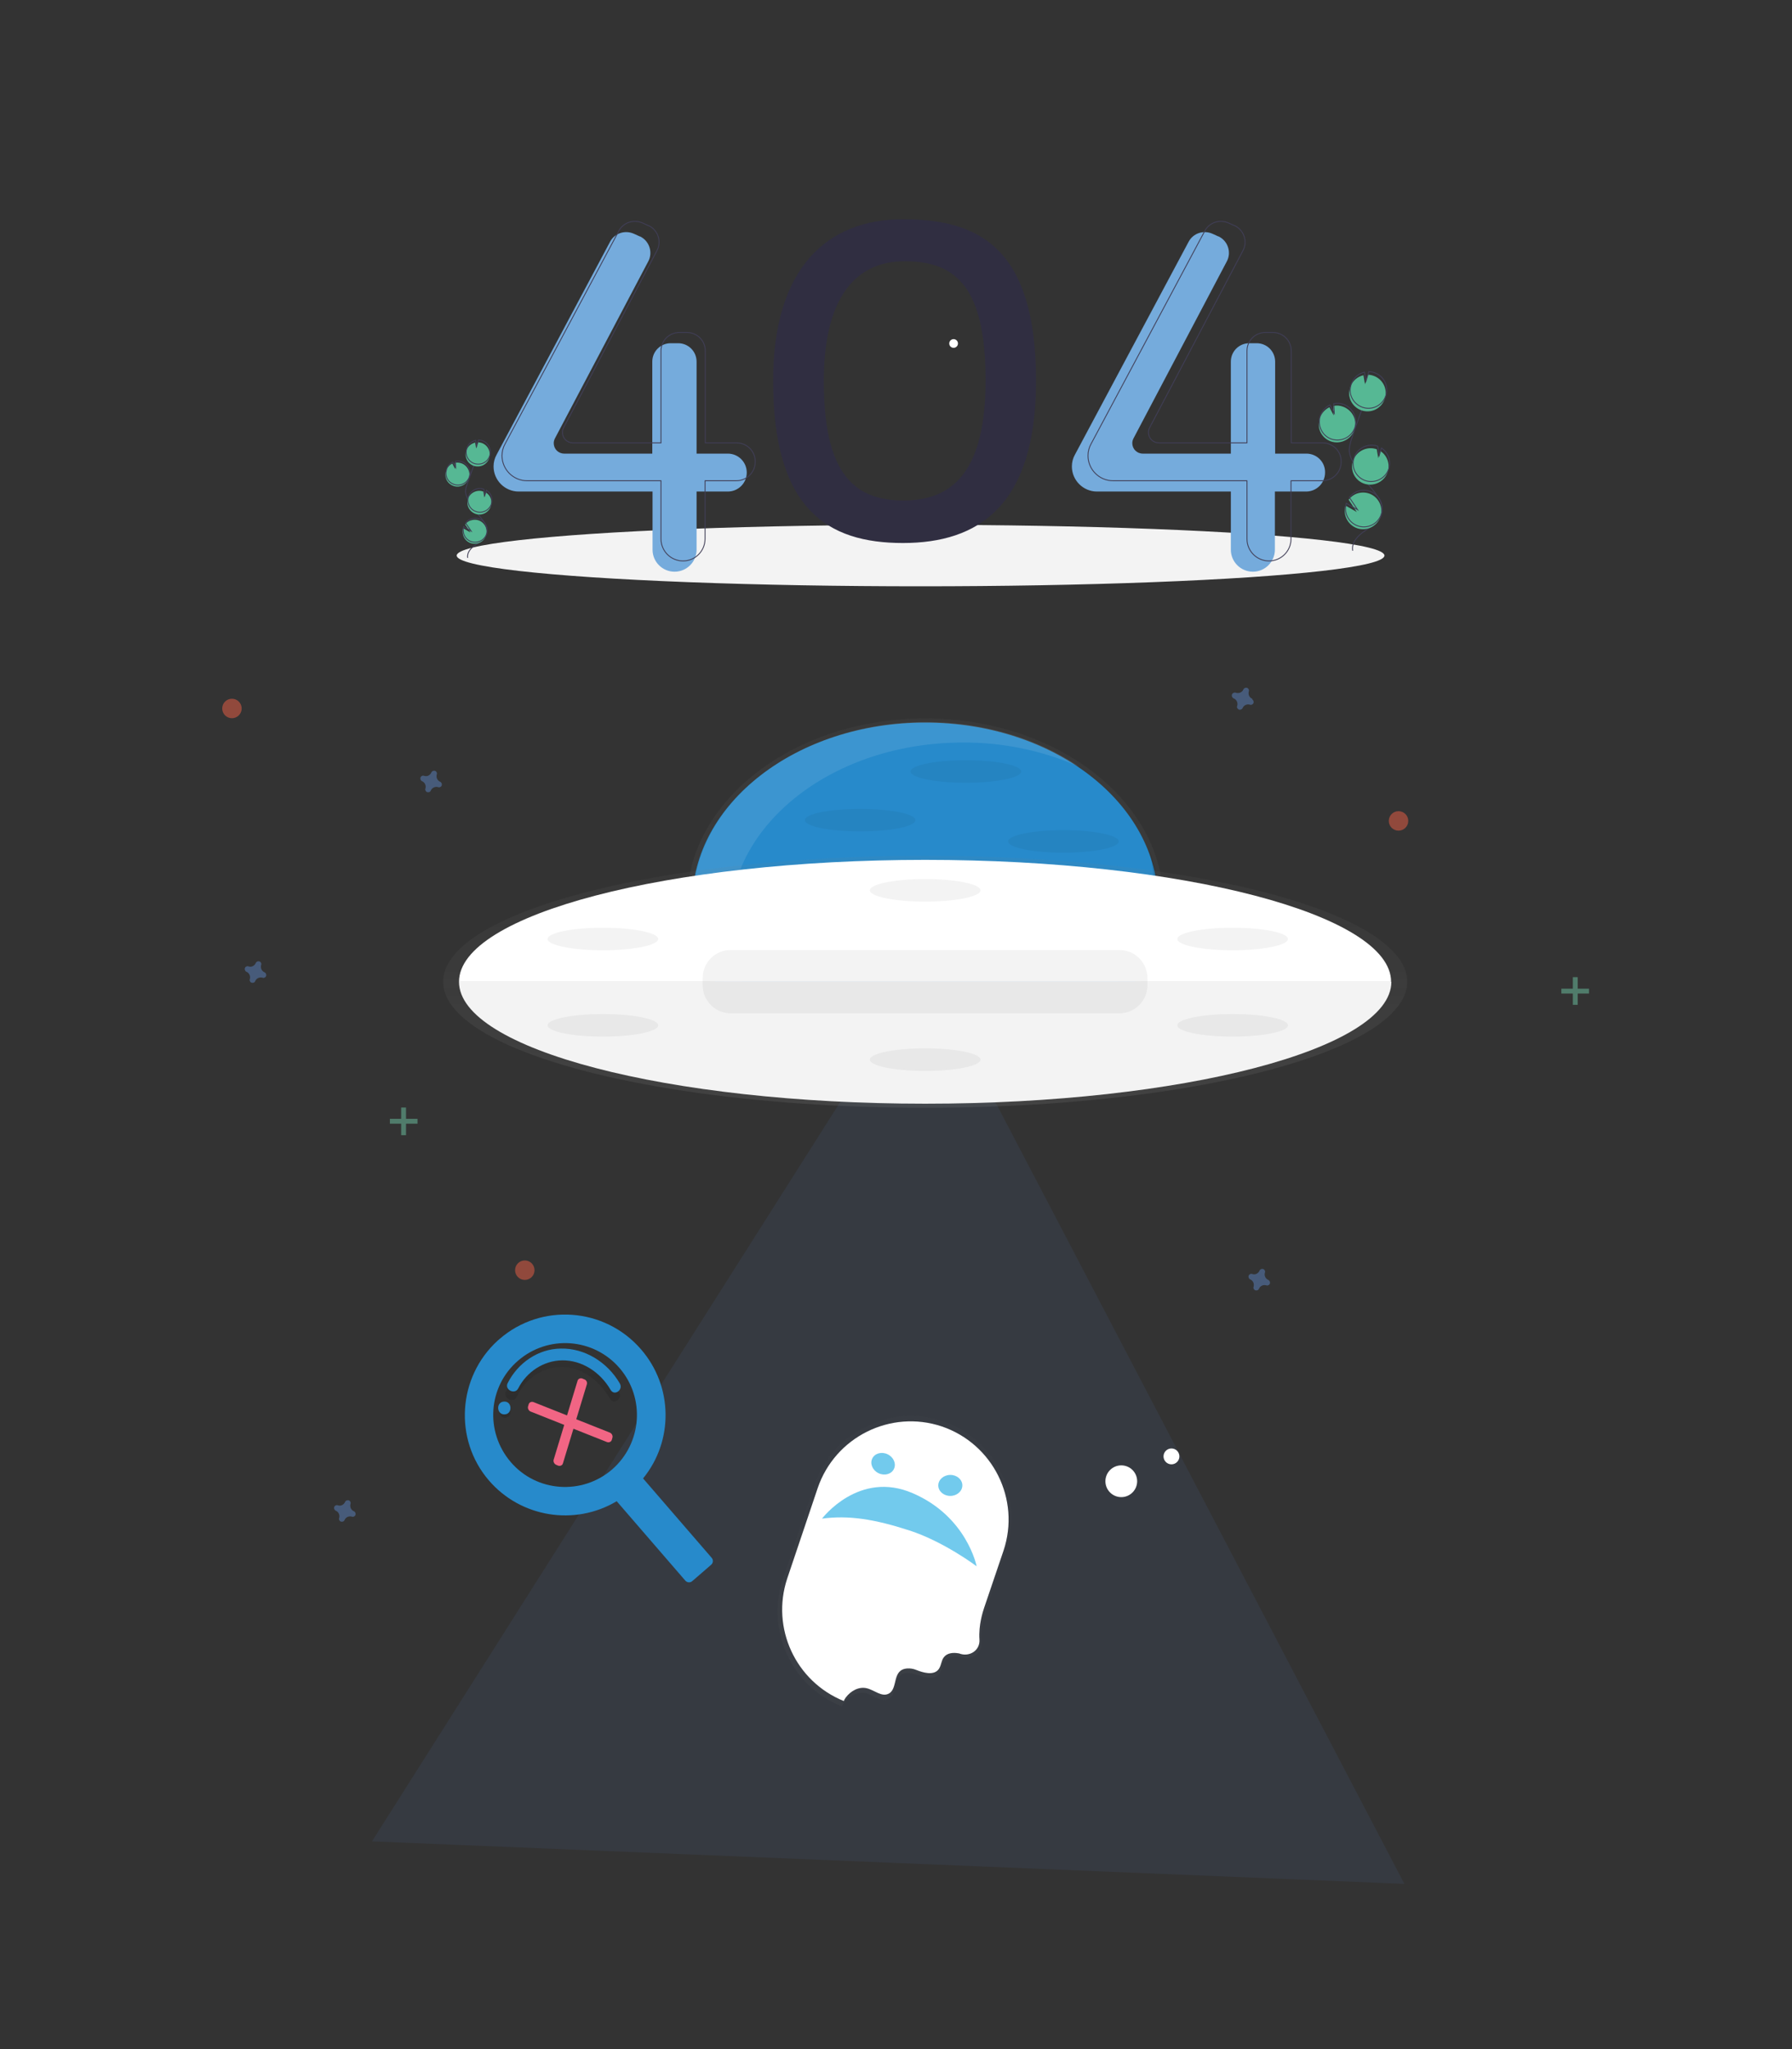 <?xml version="1.0" encoding="utf-8"?>
<!-- Generator: Adobe Illustrator 22.0.1, SVG Export Plug-In . SVG Version: 6.00 Build 0)  -->
<svg version="1.1" id="Layer_1" xmlns="http://www.w3.org/2000/svg" xmlns:xlink="http://www.w3.org/1999/xlink" x="0px" y="0px"
	 viewBox="0 0 700 800" style="enable-background:new 0 0 700 800;" xml:space="preserve">
<rect x="0" y="0" width="700" height="800" fill="#333333" stroke="none"/>
<style type="text/css">
	.st0{opacity:0.8;}
	.st1{fill:url(#SVGID_1_);}
	.st2{fill:#278ACB;}
	.st3{opacity:0.1;fill:#FFFFFF;enable-background:new    ;}
	.st4{opacity:0.1;fill:#527FC1;enable-background:new    ;}
	.st5{opacity:0.3;}
	.st6{fill:url(#SVGID_2_);}
	.st7{fill:#FFFFFF;}
	.st8{opacity:0.1;fill:#010101;enable-background:new    ;}
	.st9{fill:url(#SVGID_3_);}
	.st10{opacity:5.000000e-02;fill:#010101;enable-background:new    ;}
	.st11{opacity:0.5;fill:#5D84C3;enable-background:new    ;}
	.st12{opacity:0.5;}
	.st13{fill:#6EC5A4;}
	.st14{opacity:0.5;fill:#F16046;enable-background:new    ;}
	.st15{fill:#72CAED;}
	.st16{fill:#F16584;}
	.st17{fill:url(#SVGID_4_);}
	.st18{fill:url(#SVGID_5_);}
	.st19{fill:#F3F3F3;}
	.st20{fill:#302E41;}
	.st21{fill:#75ABDC;}
	.st22{fill:none;stroke:#403E56;stroke-width:0.343;stroke-miterlimit:10;}
	.st23{fill:#56B894;}
</style>
<g class="st0">
	
		<linearGradient id="SVGID_1_" gradientUnits="userSpaceOnUse" x1="361.4" y1="422.7" x2="361.4" y2="278.5" gradientTransform="matrix(1 0 0 1 0 2)">
		<stop  offset="0" style="stop-color:#818181;stop-opacity:0.25"/>
		<stop  offset="0.54" style="stop-color:#818181;stop-opacity:0.12"/>
		<stop  offset="1" style="stop-color:#818181;stop-opacity:0.1"/>
	</linearGradient>
	<ellipse class="st1" cx="361.4" cy="352.6" rx="93.1" ry="72.1"/>
</g>
<ellipse class="st2" cx="361.4" cy="352.6" rx="91" ry="70.5"/>
<path class="st3" d="M285.1,360.4c0-38.9,40.7-70.5,91-70.5c15.6-0.1,31.1,3.1,45.4,9.4c-16-10.8-36.9-17.4-59.8-17.4
	c-50.3,0-91,31.6-91,70.5c0,26.1,18.4,49,45.7,61.2C297.1,400.6,285.1,381.6,285.1,360.4z"/>
<polygon class="st4" points="548.6,735.5 347,727.2 145.3,718.9 253.3,548.4 361.4,377.9 455,556.7 "/>
<g class="st5">
	
		<linearGradient id="SVGID_2_" gradientUnits="userSpaceOnUse" x1="361.069" y1="2024.861" x2="361.069" y2="1906.999" gradientTransform="matrix(0.95 0.32 -0.32 0.95 635.94 -1369.21)">
		<stop  offset="0" style="stop-color:#818181;stop-opacity:0.25"/>
		<stop  offset="0.54" style="stop-color:#818181;stop-opacity:0.12"/>
		<stop  offset="1" style="stop-color:#818181;stop-opacity:0.1"/>
	</linearGradient>
	<path class="st6" d="M385.3,628.4l7.8-23.3c5.5-16.6-0.5-34.9-14.7-45.1h0.1c-3.1-2.2-6.5-3.9-10-5.1l0,0h-0.1h-0.1l0,0
		c-3.5-1.2-7.1-1.9-10.7-2c-1.3-0.1-2.6-0.1-3.9,0c-2.2,0.1-4.5,0.4-6.7,0.9c-0.6,0.1-1.3,0.3-1.8,0.5s-1.2,0.4-1.8,0.6
		c-1.2,0.4-2.4,0.9-3.6,1.4c-0.6,0.3-1.2,0.5-1.7,0.8c-1.7,0.8-3.4,1.8-4.9,2.9c-0.5,0.4-1,0.7-1.6,1.1c-6.3,4.8-11,11.3-13.5,18.8
		l-12.3,36.6c-1.9,5.7-2.5,11.9-1.7,17.9c0.1,0.9,0.3,1.8,0.5,2.7s0.4,1.8,0.6,2.7c0.2,0.6,0.3,1.2,0.5,1.8c0.3,0.9,0.6,1.7,1,2.6
		c0.2,0.6,0.5,1.1,0.7,1.7c0.5,1.1,1.1,2.2,1.7,3.3s1.3,2.1,2,3.1c0.5,0.8,1.1,1.5,1.7,2.2c0.8,1,1.6,1.9,2.5,2.8
		c3.8,3.8,8.3,6.8,13.3,8.8l0,0l0,0l0.2,0.1c0.3-0.5,0.6-0.9,0.9-1.4c1.9-2.6,5.2-4.4,8.4-3.8c0.2,0.1,0.5,0.1,0.7,0.2
		c1.6,0.6,3.2,1.6,4.7,2.1c1.1,0.5,2.4,0.5,3.6,0c3.1-1.6,1.9-6.8,4.6-9.1c0.1-0.1,0.3-0.2,0.4-0.3l-0.1-0.1c2-1.3,4.9-0.4,7.2,0.4
		c2.5,0.9,5.9,1.5,7.6-0.6c1.2-1.4,1.1-3.6,2.2-5.1c1.3-1.7,3.8-1.9,6-1.6h0.1c4.1,1.7,8.6-1.1,8.3-5.6
		C383,635.2,384.9,629.6,385.3,628.4z"/>
</g>
<path class="st7" d="M330.4,662.7c1.9-2.5,5-4.3,8.1-3.6s5.9,3.6,8.7,2.1c3.7-2,1.1-9.3,7.1-9.8c1.3-0.1,2.5,0.1,3.7,0.6
	c2.5,1,6.5,2.2,8.5-0.1c1.2-1.4,1.1-3.5,2.2-4.9c1.3-1.7,3.7-1.9,5.8-1.5h0.1c4,1.6,8.3-1.1,8-5.4c-0.4-5.7,1.4-11.1,1.8-12.3
	l7.6-22.4c6.7-20-4.1-41.7-24.1-48.5l0,0c-20-6.7-41.7,4.1-48.5,24.1l-11.9,35.3c-6.4,19.3,3.3,40.2,22.1,47.8
	C329.8,663.6,330.1,663.1,330.4,662.7z"/>
<circle class="st7" cx="438" cy="578.3" r="6.2"/>
<circle class="st7" cx="457.6" cy="568.6" r="3.1"/>
<path class="st8" d="M448.8,331.7c1.2,4.6,1.8,9.3,1.8,14c0,38.9-40.7,70.5-91,70.5c-41.1,0-75.9-21.2-87.1-50.2
	c8.4,32.3,45.1,56.6,89.2,56.6c50.3,0,91-31.6,91-70.5C452.7,345.1,451.3,338.2,448.8,331.7z"/>
<g class="st0">
	
		<linearGradient id="SVGID_3_" gradientUnits="userSpaceOnUse" x1="361.4" y1="430.5" x2="361.4" y2="332.1" gradientTransform="matrix(1 0 0 1 0 2)">
		<stop  offset="0" style="stop-color:#818181;stop-opacity:0.25"/>
		<stop  offset="0.54" style="stop-color:#818181;stop-opacity:0.12"/>
		<stop  offset="1" style="stop-color:#818181;stop-opacity:0.1"/>
	</linearGradient>
	<ellipse class="st9" cx="361.4" cy="383.3" rx="188.3" ry="49.2"/>
</g>
<path class="st7" d="M361.4,335.7c-100.5,0-182.1,21.3-182.1,47.6h364.1C543.4,357,461.9,335.7,361.4,335.7z"/>
<path class="st7" d="M361.4,430.9c100.5,0,182.1-21.3,182.1-47.6H179.3C179.3,409.6,260.8,430.9,361.4,430.9z"/>
<path class="st10" d="M361.4,430.9c100.5,0,182.1-21.3,182.1-47.6H179.3C179.3,409.6,260.8,430.9,361.4,430.9z"/>
<path class="st10" d="M285.4,370.9h151.9c6,0,10.9,4.9,10.9,10.9v2.9c0,6-4.9,10.9-10.9,10.9H285.4c-6,0-10.9-4.9-10.9-10.9v-2.9
	C274.5,375.8,279.4,370.9,285.4,370.9z"/>
<path class="st11" d="M171.9,305.2c-1.1-0.5-1.6-1.7-1.3-2.8c0-0.1,0-0.2,0.1-0.3l0,0c0-0.6-0.4-1.2-1.1-1.2c-0.4,0-0.8,0.2-1,0.5
	l0,0c-0.1,0.1-0.1,0.1-0.1,0.2c-0.5,1.1-1.7,1.7-2.8,1.3c-0.1,0-0.2,0-0.3-0.1l0,0c-0.6,0-1.2,0.4-1.2,1.1c0,0.4,0.2,0.8,0.5,1l0,0
	c0.1,0.1,0.1,0.1,0.2,0.1c1.1,0.5,1.6,1.7,1.3,2.8c0,0.1,0,0.2-0.1,0.3l0,0c0,0.6,0.4,1.2,1.1,1.2c0.4,0,0.8-0.1,1-0.5l0,0
	c0.1-0.1,0.1-0.2,0.1-0.2c0.5-1.1,1.7-1.6,2.8-1.3c0.1,0,0.2,0,0.3,0.1l0,0c0.6,0,1.2-0.4,1.2-1.1c0-0.4-0.2-0.8-0.5-1l0,0
	C172.1,305.3,172,305.2,171.9,305.2z"/>
<path class="st11" d="M495.4,499.7c-1.1-0.5-1.6-1.7-1.3-2.8c0-0.1,0-0.2,0.1-0.3l0,0c0-0.6-0.4-1.2-1.1-1.2c-0.4,0-0.8,0.2-1,0.5
	l0,0c-0.1,0.1-0.1,0.1-0.1,0.2c-0.5,1.1-1.7,1.7-2.8,1.3c-0.1,0-0.2,0-0.3-0.1l0,0c-0.6,0-1.2,0.4-1.2,1.1c0,0.4,0.2,0.8,0.5,1l0,0
	c0.1,0.1,0.1,0.1,0.2,0.1c1.1,0.5,1.6,1.7,1.3,2.8c0,0.1,0,0.2-0.1,0.3l0,0c0,0.6,0.4,1.2,1.1,1.2c0.4,0,0.8-0.1,1-0.5l0,0
	c0.1-0.1,0.1-0.2,0.1-0.2c0.5-1.1,1.7-1.6,2.8-1.3c0.1,0,0.2,0,0.3,0.1l0,0c0.6,0,1.2-0.4,1.2-1.1c0-0.4-0.2-0.8-0.5-1l0,0
	C495.6,499.8,495.5,499.7,495.4,499.7z"/>
<path class="st11" d="M138.2,590c-1.1-0.5-1.6-1.7-1.3-2.8c0-0.1,0-0.2,0.1-0.3l0,0c0-0.6-0.4-1.2-1.1-1.2c-0.4,0-0.8,0.2-1,0.5l0,0
	c-0.1,0.1-0.1,0.1-0.1,0.2c-0.5,1.1-1.7,1.7-2.8,1.3c-0.1,0-0.2,0-0.3-0.1l0,0c-0.6,0-1.2,0.4-1.2,1.1c0,0.4,0.2,0.8,0.5,1l0,0
	c0.1,0.1,0.1,0.1,0.2,0.1c1.1,0.5,1.6,1.7,1.3,2.8c0,0.1,0,0.2-0.1,0.3l0,0c0,0.6,0.4,1.2,1.1,1.2c0.4,0,0.8-0.1,1-0.5l0,0
	c0.1-0.1,0.1-0.2,0.1-0.2c0.5-1.1,1.7-1.6,2.8-1.3c0.1,0,0.2,0,0.3,0.1l0,0c0.6,0,1.2-0.4,1.2-1.1c0-0.4-0.2-0.8-0.5-1l0,0
	C138.4,590.1,138.3,590,138.2,590z"/>
<path class="st11" d="M103.3,379.6c-1.1-0.5-1.6-1.7-1.3-2.8c0-0.1,0-0.2,0.1-0.3l0,0c0-0.6-0.4-1.2-1.1-1.2c-0.4,0-0.8,0.2-1,0.5
	l0,0c-0.1,0.1-0.1,0.1-0.1,0.2c-0.5,1.1-1.7,1.7-2.8,1.3c-0.1,0-0.2,0-0.3-0.1l0,0c-0.6,0-1.2,0.4-1.2,1.1c0,0.4,0.2,0.8,0.5,1l0,0
	c0.1,0.1,0.1,0.1,0.2,0.1c1.1,0.5,1.6,1.7,1.3,2.8c0,0.1,0,0.2-0.1,0.3l0,0c0,0.6,0.4,1.2,1.1,1.2c0.4,0,0.8-0.1,1-0.5l0,0
	c0.1-0.1,0.1-0.2,0.1-0.2c0.5-1.1,1.7-1.6,2.8-1.3c0.1,0,0.2,0,0.3,0.1l0,0c0.6,0,1.2-0.4,1.2-1.1c0-0.4-0.2-0.8-0.5-1l0,0
	C103.4,379.7,103.3,379.6,103.3,379.6z"/>
<path class="st11" d="M489.1,272.8c-1.1-0.5-1.6-1.7-1.3-2.8c0-0.1,0-0.2,0.1-0.3l0,0c0-0.6-0.4-1.2-1.1-1.2c-0.4,0-0.8,0.2-1,0.5
	l0,0c-0.1,0.1-0.1,0.1-0.1,0.2c-0.5,1.1-1.7,1.6-2.8,1.3c-0.1,0-0.2,0-0.3-0.1l0,0c-0.6-0.1-1.3,0.3-1.4,0.9c-0.1,0.5,0.1,1,0.6,1.3
	l0,0c0.1,0.1,0.1,0.1,0.2,0.1c1.1,0.5,1.6,1.7,1.3,2.8c0,0.1,0,0.2-0.1,0.3l0,0c-0.1,0.6,0.4,1.2,1,1.3c0.4,0,0.9-0.2,1.1-0.5l0,0
	c0.1-0.1,0.1-0.2,0.1-0.2c0.5-1.1,1.7-1.6,2.8-1.3c0.1,0,0.2,0,0.3,0.1l0,0c0.6,0,1.2-0.4,1.2-1.1c0-0.4-0.2-0.8-0.5-1l0,0
	C489.2,272.9,489.2,272.8,489.1,272.8z"/>
<g class="st12">
	<rect x="156.7" y="432.4" class="st13" width="1.9" height="10.8"/>
	<rect x="152.3" y="436.8" class="st13" width="10.8" height="1.9"/>
</g>
<g class="st12">
	<rect x="614.4" y="381.5" class="st13" width="1.9" height="10.8"/>
	<rect x="609.9" y="386" class="st13" width="10.8" height="1.9"/>
</g>
<circle class="st14" cx="546.3" cy="320.5" r="3.8"/>
<circle class="st14" cx="90.6" cy="276.6" r="3.8"/>
<circle class="st14" cx="205" cy="495.9" r="3.8"/>
<ellipse class="st10" cx="235.5" cy="366.6" rx="21.6" ry="4.4"/>
<ellipse class="st10" cx="235.5" cy="400.3" rx="21.6" ry="4.4"/>
<ellipse class="st10" cx="481.5" cy="366.6" rx="21.6" ry="4.4"/>
<ellipse class="st10" cx="481.5" cy="400.3" rx="21.6" ry="4.4"/>
<ellipse class="st10" cx="361.4" cy="347.6" rx="21.6" ry="4.4"/>
<ellipse class="st10" cx="377.3" cy="301.2" rx="21.6" ry="4.4"/>
<ellipse class="st10" cx="336" cy="320.2" rx="21.6" ry="4.4"/>
<ellipse class="st10" cx="415.4" cy="328.5" rx="21.6" ry="4.4"/>
<ellipse class="st10" cx="361.4" cy="413.7" rx="21.6" ry="4.4"/>
<g id="Layer_5_1_">
	<path class="st15" d="M381.5,611.5c0,0-12.7-9.6-26.3-14c-13.6-4.4-23.7-6-34.1-4.6c0,0,14.4-19.1,35.5-9.9
		C377.7,592.1,381.5,611.5,381.5,611.5z"/>
	
		<ellipse transform="matrix(0.433 -0.901 0.901 0.433 -319.346 635.075)" class="st15" cx="345.2" cy="571.4" rx="4.1" ry="4.7"/>
	
		<ellipse transform="matrix(1 -1.014020e-02 1.014020e-02 1 -5.861 3.794)" class="st15" cx="371.2" cy="579.9" rx="4.7" ry="4.1"/>
</g>
<path class="st16" d="M228.2,538.5l-0.7-0.3c-0.8-0.3-1.7,0.1-1.9,0.9l-4.1,13.5l-13.1-5.2c-0.8-0.3-1.7,0.1-1.9,0.9l-0.2,0.7
	c-0.3,0.8,0.2,1.8,1,2.1l0,0l13.1,5.2l-4.1,13.5c-0.3,0.8,0.2,1.8,1,2.1l0.7,0.3c0.8,0.3,1.7-0.1,1.9-0.9l4.1-13.5l13.1,5.2
	c0.8,0.3,1.7-0.1,1.9-0.9l0.2-0.7c0.3-0.8-0.2-1.8-1-2.1l-13.1-5.2l4.1-13.5C229.5,539.7,229.1,538.8,228.2,538.5z"/>
<path class="st2" d="M250.4,526.8c-14.2-16.4-39-18.2-55.3-4c-0.2,0.2-0.5,0.4-0.7,0.6c-15.6,14.2-17.2,38.5-3.5,54.5
	c12.4,14.5,33.5,18,50,8.2l26.8,31c0.7,0.8,1.9,0.9,2.7,0.2l7.4-6.4c0.8-0.7,0.9-1.9,0.2-2.7l-26.8-31
	C263.2,562.5,262.9,541.2,250.4,526.8z M239.1,573.7c-11.7,10.1-29.5,8.9-39.6-2.9s-8.9-29.5,2.9-39.6c11.7-10.1,29.4-8.9,39.6,2.9
	C252.1,545.8,250.8,563.5,239.1,573.7L239.1,573.7z"/>
<linearGradient id="SVGID_4_" gradientUnits="userSpaceOnUse" x1="424.465" y1="608.684" x2="424.465" y2="589.476" gradientTransform="matrix(0.999 -4.238051e-02 4.238051e-02 0.999 -229.925 -42.16)">
	<stop  offset="0" style="stop-color:#010101;stop-opacity:0.12"/>
	<stop  offset="0.55" style="stop-color:#010101;stop-opacity:9.000000e-02"/>
	<stop  offset="1" style="stop-color:#010101;stop-opacity:2.000000e-02"/>
</linearGradient>
<path class="st17" d="M218.6,528.8c-9,0.1-16.9,5.9-20.9,14.4c-1.3,2.7,2.8,4.9,4.1,2.2c3.3-7,9.9-11.6,17.3-11.7
	c7.7-0.1,15,5,19.1,12.3c1.5,2.8,5.1,0,3.6-2.7C236.9,534.5,227.8,528.7,218.6,528.8z"/>
<path class="st2" d="M219.1,526.5c-8.9,0.1-16.8,5.6-20.8,13.5c-1.3,2.6,2.8,4.6,4.1,2.1c3.3-6.5,9.9-10.9,17.2-11
	c7.7-0.1,14.9,4.6,18.9,11.5c1.5,2.6,5.1,0,3.6-2.5C237.2,531.7,228.3,526.3,219.1,526.5z"/>
<linearGradient id="SVGID_5_" gradientUnits="userSpaceOnUse" x1="401.693" y1="613.228" x2="401.693" y2="608.684" gradientTransform="matrix(0.999 -4.238051e-02 4.238051e-02 0.999 -229.925 -42.16)">
	<stop  offset="0" style="stop-color:#010101;stop-opacity:0.12"/>
	<stop  offset="0.55" style="stop-color:#010101;stop-opacity:9.000000e-02"/>
	<stop  offset="1" style="stop-color:#010101;stop-opacity:2.000000e-02"/>
</linearGradient>
<path class="st18" d="M197.2,549c-2.9,0.1-2.7,4.7,0.2,4.5S200.1,548.8,197.2,549z"/>
<path class="st2" d="M196.9,547.2c-3.2,0.1-3,5.1,0.2,5S200.1,547,196.9,547.2z"/>
<ellipse class="st19" cx="359.6" cy="216.9" rx="181.2" ry="12"/>
<path class="st20" d="M352.7,85.6c-29.5,0-50.7,18.9-50.7,63.1c0,50.1,21.2,63.3,50.7,63.3s52-14.5,52-63.3
	C404.7,96.5,382.2,85.6,352.7,85.6z M352.9,195.4c-20.4,0-31.1-12-31.1-46.7c0-30.6,11.1-46.7,31.6-46.7c20.4,0,31.6,10.6,31.6,46.7
	C384.9,182.6,373.3,195.4,352.9,195.4z"/>
<path class="st21" d="M284.3,177.1h-12.2v-35.9c0-4-3.2-7.2-7.2-7.2H262c-4,0-7.2,3.2-7.2,7.2l0,0v35.9h-34.4
	c-2.3,0-4.1-1.8-4.1-4.1c0-0.7,0.2-1.3,0.5-1.9l36.4-69c1.9-3.5,0.5-7.9-3-9.7c-0.1-0.1-0.2-0.1-0.3-0.1l-2.2-1
	c-3.5-1.6-7.6-0.3-9.4,3.1L194,177.5c-0.8,1.4-1.2,3-1.2,4.6l0,0c0,5.4,4.4,9.8,9.8,9.8l0,0h52.3v22.7c0,4.8,3.9,8.6,8.6,8.6l0,0
	l0,0c4.8,0,8.6-3.9,8.6-8.6l0,0v-22.7h12.2c4.1,0,7.4-3.3,7.4-7.4l0,0C291.7,180.4,288.4,177.1,284.3,177.1L284.3,177.1z"/>
<path class="st21" d="M510.3,177.1h-12.2v-35.9c0-4-3.2-7.2-7.2-7.2H488c-4,0-7.2,3.2-7.2,7.2l0,0v35.9h-34.4
	c-2.3,0-4.1-1.8-4.1-4.1c0-0.7,0.2-1.3,0.5-1.9l36.4-69c1.9-3.5,0.5-7.9-3-9.7c-0.1-0.1-0.2-0.1-0.3-0.1l-2.2-1
	c-3.5-1.6-7.6-0.3-9.4,3.1l-44.4,83.1c-0.8,1.4-1.2,3-1.2,4.6l0,0c0,5.4,4.4,9.8,9.8,9.8l0,0h52.3v22.7c0,4.8,3.9,8.6,8.6,8.6l0,0
	l0,0c4.8,0,8.6-3.9,8.6-8.6l0,0v-22.7h12.2c4.1,0,7.4-3.3,7.4-7.4l0,0l0,0C517.7,180.4,514.4,177.1,510.3,177.1L510.3,177.1z"/>
<path class="st22" d="M287.7,172.9h-12.2V137c0-4-3.2-7.2-7.2-7.2l0,0h-2.9c-4,0-7.2,3.2-7.2,7.2l0,0v35.9h-34.4
	c-2.3,0-4.1-1.8-4.1-4.1c0-0.7,0.2-1.3,0.5-1.9l36.4-69c1.9-3.5,0.5-7.9-3-9.7c-0.1-0.1-0.2-0.1-0.3-0.1l-2.2-1
	c-3.5-1.6-7.6-0.3-9.4,3.1l-44.4,83.1c-0.8,1.4-1.2,3-1.2,4.6l0,0c0,5.4,4.4,9.8,9.8,9.8h52.3v22.7c0,4.8,3.9,8.6,8.6,8.6l0,0l0,0
	c4.8,0,8.6-3.9,8.6-8.6l0,0v-22.7h12.2c4.1,0,7.4-3.3,7.4-7.4l0,0C295.1,176.2,291.8,172.9,287.7,172.9z"/>
<path class="st22" d="M516.6,172.9h-12.2V137c0-4-3.2-7.2-7.2-7.2l0,0h-2.9c-4,0-7.2,3.2-7.2,7.2l0,0v35.9h-34.4
	c-2.3,0-4.1-1.8-4.1-4.1c0-0.7,0.2-1.3,0.5-1.9l36.4-69c1.9-3.5,0.5-7.9-3-9.7c-0.1-0.1-0.2-0.1-0.3-0.1l-2.2-1
	c-3.5-1.6-7.6-0.3-9.4,3.1l-44.4,83.1c-0.8,1.4-1.2,3-1.2,4.6l0,0c0,5.4,4.4,9.8,9.8,9.8l0,0h52.3v22.7c0,4.8,3.9,8.6,8.6,8.6l0,0
	l0,0c4.8,0,8.6-3.9,8.6-8.6l0,0v-22.7h12.2c4.1,0,7.4-3.3,7.4-7.4l0,0l0,0C524,176.2,520.7,172.9,516.6,172.9L516.6,172.9z"/>
<path class="st23" d="M519.8,172.3c3.7,1.3,7.8-0.6,9.2-4.3s-0.6-7.8-4.3-9.2c-1.3-0.5-2.6-0.6-3.9-0.3l0.2,3.7l-1.7-3.2
	c-1.7,0.8-3,2.3-3.7,4c-0.2,0.6-0.4,1.3-0.4,1.9C514.8,168.3,516.8,171.2,519.8,172.3z"/>
<path class="st22" d="M528.4,215c-0.6-3.1,2-5.9,4.7-7.7c2.6-1.8,5.7-3.6,6.6-6.6c1.3-4.4-2.6-8.4-5.5-11.9
	c-2.2-2.6-4.1-5.4-5.7-8.4c-0.6-1.2-1.2-2.5-1.4-3.8c-0.2-1.9,0.4-3.9,1-5.7c2.1-6.2,4.3-12.3,6.7-18.4"/>
<path class="st22" d="M520,171.4c3.7,1.3,7.8-0.6,9.2-4.3c1.3-3.7-0.6-7.8-4.3-9.2c-1.3-0.5-2.6-0.6-3.9-0.3l0.2,3.7l-1.7-3.2
	c-1.7,0.8-3,2.3-3.7,4c-0.2,0.6-0.4,1.3-0.4,1.9C515.1,167.3,517,170.3,520,171.4z"/>
<path class="st23" d="M527.5,151c0.8-2.3,2.8-4,5.1-4.5l0.6,3.5l1.1-3.7c3.9,0.1,7.1,3.3,7,7.3c-0.1,3.9-3.3,7.1-7.3,7
	c-3.9-0.1-7.1-3.3-7-7.3C527.1,152.6,527.2,151.8,527.5,151z"/>
<path class="st22" d="M527.9,149.8c0.8-2.3,2.8-4,5.1-4.5l0.6,3.5l1.1-3.7c3.9,0.1,7.1,3.3,7,7.3c-0.1,3.9-3.3,7.1-7.3,7
	c-3.9-0.1-7.1-3.3-7-7.3C527.5,151.3,527.6,150.5,527.9,149.8z"/>
<path class="st23" d="M532.8,188.8c3.7,1.3,7.8-0.6,9.2-4.3c1.1-3.1,0-6.6-2.8-8.4l-0.8,2.8l-0.6-3.5l0,0c-3.7-1.3-7.8,0.6-9.2,4.3
	C527.2,183.4,529.1,187.5,532.8,188.8L532.8,188.8L532.8,188.8z"/>
<path class="st22" d="M533.2,187.6c3.7,1.3,7.8-0.6,9.2-4.3c1.1-3.1,0-6.6-2.8-8.4l-0.8,2.8l-0.6-3.5l0,0c-3.7-1.3-7.8,0.6-9.2,4.3
	C527.6,182.1,529.5,186.2,533.2,187.6L533.2,187.6L533.2,187.6z"/>
<path class="st23" d="M525.4,200.7c0.7,3.9,4.4,6.5,8.3,5.8c3.9-0.7,6.5-4.4,5.8-8.3c-0.7-3.9-4.4-6.5-8.3-5.8
	c-1.8,0.3-3.3,1.3-4.4,2.7l3.2,4.8l-4.4-2.5C525.3,198.4,525.2,199.6,525.4,200.7z"/>
<path class="st22" d="M525.7,199.8c0.7,3.9,4.4,6.5,8.3,5.8c3.9-0.7,6.5-4.4,5.8-8.3c-0.7-3.9-4.4-6.5-8.3-5.8
	c-1.8,0.3-3.3,1.3-4.4,2.7l3.2,4.8l-4.4-2.5C525.6,197.5,525.5,198.6,525.7,199.8z"/>
<path class="st23" d="M177.1,189.7c2.4,0.9,5.1-0.4,6-2.8c0.9-2.4-0.4-5.1-2.8-6c-0.8-0.3-1.7-0.4-2.6-0.2l0.1,2.4l-1.1-2.1
	c-1.1,0.5-2,1.5-2.4,2.6c-0.1,0.4-0.2,0.8-0.3,1.3C173.8,187.1,175.1,189,177.1,189.7z"/>
<path class="st22" d="M182.7,217.8c-0.4-2.1,1.3-3.9,3.1-5.1s3.7-2.3,4.3-4.4c0.8-2.9-1.7-5.5-3.6-7.8c-1.5-1.7-2.7-3.6-3.7-5.5
	c-0.4-0.8-0.7-1.6-0.9-2.5c-0.2-1.3,0.3-2.6,0.7-3.8c1.4-4.1,2.9-8.1,4.4-12.1"/>
<path class="st22" d="M177.3,189.1c2.4,0.9,5.1-0.4,6-2.8c0.9-2.4-0.4-5.1-2.8-6c-0.8-0.3-1.7-0.4-2.6-0.2l0.1,2.4l-1.1-2.1
	c-1.1,0.5-2,1.5-2.4,2.6c-0.1,0.4-0.2,0.8-0.3,1.3C174,186.5,175.3,188.4,177.3,189.1z"/>
<path class="st23" d="M182.2,175.8c0.5-1.5,1.8-2.6,3.4-3l0.4,2.3l0.7-2.4c2.6,0,4.7,2.2,4.6,4.8c0,2.6-2.2,4.7-4.8,4.6
	c-2.6,0-4.7-2.2-4.6-4.8C181.9,176.8,182,176.2,182.2,175.8z"/>
<path class="st22" d="M182.4,174.9c0.5-1.5,1.8-2.6,3.4-3l0.4,2.3l0.7-2.4c2.6,0,4.7,2.2,4.6,4.8c0,2.6-2.2,4.7-4.8,4.6
	c-2.6,0-4.7-2.2-4.6-4.8C182.1,175.9,182.2,175.4,182.4,174.9z"/>
<path class="st23" d="M185.7,200.6c2.4,0.9,5.1-0.4,6-2.8c0.7-2.1,0-4.4-1.9-5.5l-0.6,1.9l-0.4-2.3l0,0c-2.4-0.9-5.1,0.4-6,2.8
	C182,197,183.2,199.7,185.7,200.6L185.7,200.6z"/>
<path class="st22" d="M185.9,199.7c2.4,0.9,5.1-0.4,6-2.8c0.7-2.1,0-4.4-1.9-5.5l-0.6,1.9L189,191l0,0c-2.4-0.9-5.1,0.4-6,2.8
	C182.2,196.2,183.5,198.9,185.9,199.7L185.9,199.7L185.9,199.7z"/>
<path class="st23" d="M180.8,208.4c0.4,2.6,2.9,4.3,5.4,3.8c2.6-0.4,4.3-2.9,3.8-5.4c-0.4-2.6-2.9-4.3-5.4-3.8
	c-1.2,0.2-2.2,0.8-2.9,1.8l2.1,3.1l-2.9-1.7C180.7,206.9,180.7,207.6,180.8,208.4z"/>
<path class="st22" d="M181,207.8c0.4,2.6,2.9,4.3,5.4,3.8c2.6-0.4,4.3-2.9,3.8-5.4c-0.4-2.6-2.9-4.3-5.4-3.8
	c-1.2,0.2-2.2,0.8-2.9,1.8l2.1,3.1l-2.9-1.7C180.9,206.3,180.9,207,181,207.8z"/>
<circle class="st7" cx="372.5" cy="134.1" r="1.7"/>
</svg>
